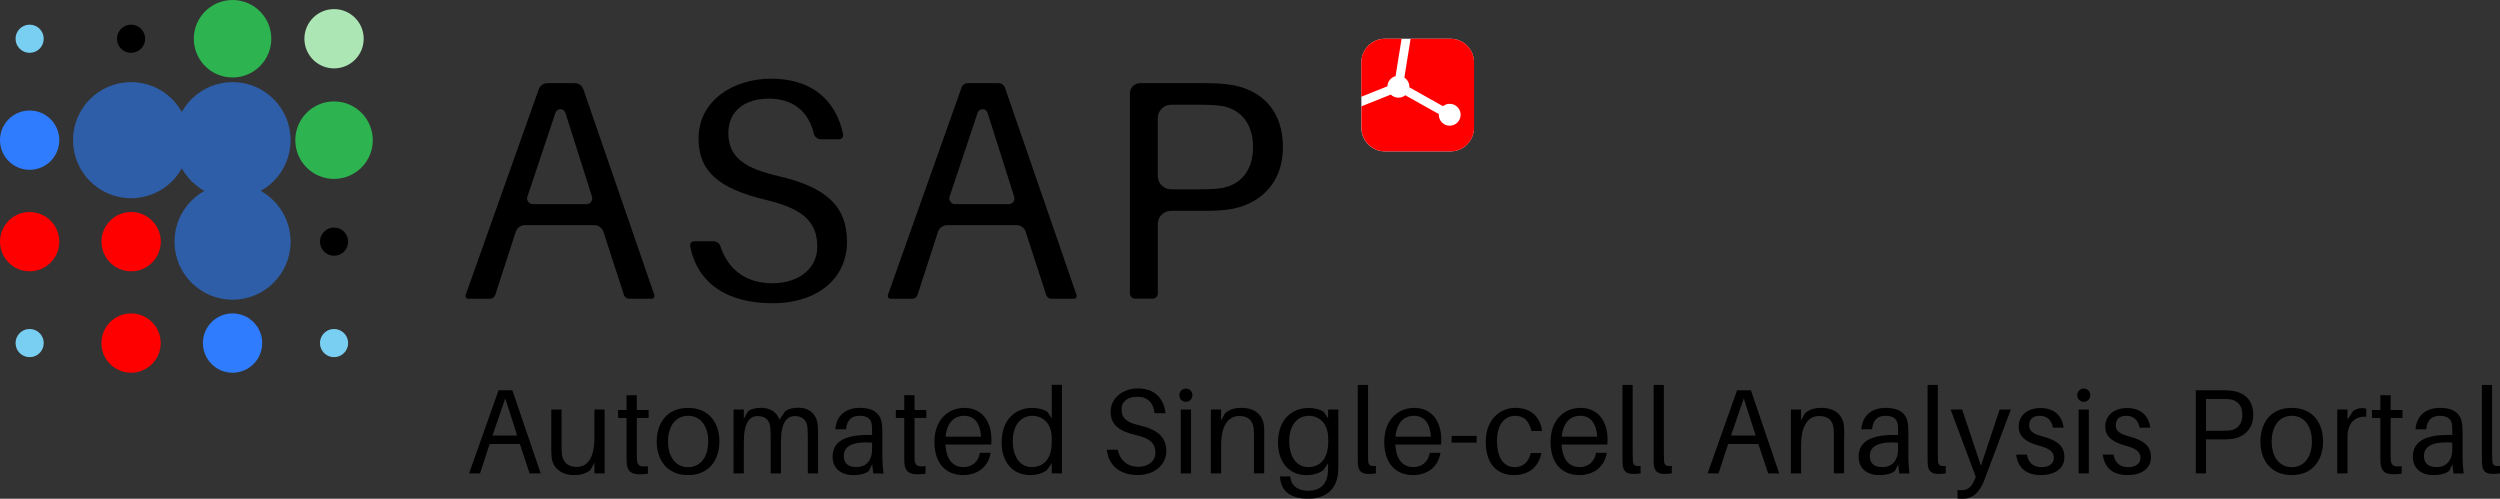 <?xml version="1.0" encoding="UTF-8"?>
<svg id="Calque_1" data-name="Calque 1" xmlns="http://www.w3.org/2000/svg" viewBox="0 0 340.67 67.96">
  <rect x="0" y="0" width="340.67" height="67.96" fill="#333333" stroke="none"/>
  <defs>
    <style>
      .cls-1 {
        fill: #fff;
      }

      .cls-2 {
        fill: red;
      }

      .cls-3 {
        fill: #ace6b4;
      }

      .cls-4 {
        fill: #2db350;
      }

      .cls-5 {
        fill: #2e5ea7;
      }

      .cls-6 {
        fill: #307cff;
      }

      .cls-7 {
        fill: #79cff2;
      }
    </style>
  </defs>
  <circle class="cls-7" cx="45.52" cy="46.75" r="1.92"/>
  <circle cx="45.52" cy="32.93" r="1.92"/>
  <circle class="cls-4" cx="45.52" cy="19.1" r="5.28"/>
  <circle class="cls-6" cx="31.69" cy="46.75" r="4.04"/>
  <path class="cls-5" d="m23.78,32.93c0-4.37,3.54-7.91,7.91-7.91,4.37,0,7.91,3.54,7.91,7.91s-3.54,7.91-7.91,7.91c-4.37,0-7.91-3.54-7.91-7.91Z"/>
  <circle class="cls-4" cx="31.69" cy="5.28" r="5.28"/>
  <circle class="cls-2" cx="17.86" cy="46.75" r="4.04"/>
  <path class="cls-2" d="m13.83,32.93c0-2.23,1.81-4.04,4.04-4.04,2.23,0,4.04,1.81,4.04,4.04,0,2.23-1.81,4.04-4.04,4.04-2.23,0-4.04-1.81-4.04-4.04Z"/>
  <path class="cls-3" d="m41.48,5.28c0-2.23,1.81-4.04,4.04-4.04,2.23,0,4.04,1.81,4.04,4.04,0,2.23-1.81,4.04-4.04,4.04-2.23,0-4.04-1.81-4.04-4.04Z"/>
  <circle class="cls-5" cx="17.86" cy="19.1" r="7.91"/>
  <path d="m15.94,5.28c0-1.06.86-1.92,1.92-1.92,1.06,0,1.92.86,1.92,1.92,0,1.06-.86,1.92-1.92,1.92-1.06,0-1.92-.86-1.92-1.92Z"/>
  <circle class="cls-7" cx="4.04" cy="46.75" r="1.92"/>
  <path class="cls-2" d="m0,32.93c0-2.23,1.81-4.04,4.04-4.04,2.23,0,4.04,1.81,4.04,4.04,0,2.23-1.81,4.04-4.04,4.04-2.23,0-4.04-1.81-4.04-4.04Z"/>
  <circle class="cls-6" cx="4.04" cy="19.1" r="4.04"/>
  <circle class="cls-7" cx="4.04" cy="5.28" r="1.92"/>
  <path class="cls-5" d="m23.78,19.1c0-4.37,3.54-7.91,7.91-7.91,4.37,0,7.91,3.54,7.91,7.91s-3.54,7.91-7.91,7.91c-4.37,0-7.91-3.54-7.91-7.91Z"/>
  <path d="m94.59,32.88c-.17,0-.31.07-.42.2-.11.14-.16.32-.12.5,1,4.99,4.98,7.74,11.2,7.74s10.17-3.43,10.17-8.35-2.89-7.47-9.36-8.98c-4.21-.99-6.81-2.32-6.81-5.88,0-2.88,2.12-4.67,5.53-4.67,3.22,0,5.39,1.69,6.11,4.75.11.46.52.79.99.79h2.46c.23,0,.37-.13.43-.2.11-.13.15-.31.12-.48-1.02-4.89-4.51-7.58-9.84-7.58-4.9,0-9.86,2.81-9.86,8.18,0,4.36,2.64,6.78,9.11,8.32,5.09,1.19,7.07,2.99,7.07,6.41,0,2.93-2.51,4.97-6.1,4.97s-6.06-1.84-7.11-5.06c-.13-.39-.52-.66-.96-.66h-2.59Z"/>
  <g>
    <path d="m66.72,60.5l-1.31,4.01h-1.49l4.02-11.33h1.88l3.86,11.33h-1.51l-1.33-4.01h-4.12Zm3.75-1.15l-1.62-5.06-1.74,5.06h3.36Z"/>
    <path d="m82.39,64.51h-1.39v-1.48l-.54,1.02c-.73.54-1.36.69-2.24.69-1.78,0-2.82-1.02-3.02-2.22-.06-.44-.08-.79-.08-1.49v-5.22h1.4v4.96c0,.28.02.75.06,1.2.13.99.83,1.66,2,1.66,1.35,0,2.42-1.02,2.42-3.99v-3.83h1.39v8.7Z"/>
    <path d="m86.77,61.96c0,.3,0,.44.02.67.06.84.41,1.02,1.49.89v1.03c-.41.07-.79.08-1.18.08-1.07,0-1.62-.44-1.7-1.53-.02-.23-.02-.59-.02-1.08v-5.07h-1.15v-1.08h1.15v-2.02h1.4v2.02h1.61v1.08h-1.61v5.01Z"/>
    <path d="m98.03,60.16c0,2.45-1.35,4.58-4.27,4.58s-4.27-2.13-4.27-4.58,1.35-4.58,4.27-4.58,4.27,2.12,4.27,4.58Zm-1.52,0c0-2.05-1.01-3.5-2.74-3.5s-2.74,1.44-2.74,3.5,1.01,3.5,2.74,3.5,2.74-1.46,2.74-3.5Z"/>
    <path d="m111.48,59.19v5.32h-1.4v-4.66c0-.77-.02-1.25-.06-1.69-.13-.99-.75-1.46-1.72-1.46-1.09,0-1.88.87-1.88,3.51v4.3h-1.4v-4.66c0-.77-.02-1.25-.06-1.69-.13-.99-.75-1.46-1.72-1.46-1.09,0-1.88.87-1.88,3.51v4.3h-1.4v-8.7h1.4v1.26l.55-.99c.44-.36,1.05-.51,1.82-.51,1.31,0,2.16.67,2.48,1.62l.76-1.12c.44-.36,1.05-.51,1.82-.51,1.54,0,2.42.92,2.61,2.12.06.44.08.79.08,1.49Z"/>
    <path d="m118.86,63.26l-.47.94c-.58.41-1.33.54-2.16.54-1.56,0-2.77-.87-2.77-2.48,0-1.97,1.46-2.99,4.83-2.99h.55v-.23c0-.38,0-.72-.03-1.05-.06-.8-.52-1.33-1.67-1.33s-1.75.64-1.85,1.84h-1.46c.13-1.86,1.41-2.92,3.31-2.92,2.04,0,2.9.87,3.05,2.3.03.34.05.77.05,1.15v3.27c0,.66.03,1.25.16,2.22h-1.4l-.15-1.25Zm-.02-2.05v-.89c-2.37-.18-3.86.33-3.86,1.82,0,1.05.67,1.51,1.72,1.51,1.3,0,2.14-.87,2.14-2.45Z"/>
    <path d="m124.61,61.96c0,.3,0,.44.02.67.06.84.41,1.02,1.49.89v1.03c-.41.07-.79.08-1.18.08-1.07,0-1.62-.44-1.7-1.53-.02-.23-.02-.59-.02-1.08v-5.07h-1.15v-1.08h1.15v-2.02h1.4v2.02h1.61v1.08h-1.61v5.01Z"/>
    <path d="m135.07,60.58h-6.23c.13,2.3,1.2,3.07,2.47,3.07,1.12,0,2.03-.71,2.22-1.95h1.46c-.34,2.1-1.98,3.04-3.75,3.04-2.24,0-3.91-1.48-3.91-4.55,0-2.82,1.74-4.61,4.09-4.61s3.68,1.79,3.68,4.33c0,.13,0,.36-.03.67Zm-6.21-1.08h4.83c-.13-1.81-.89-2.84-2.3-2.84s-2.37.98-2.53,2.84Z"/>
    <path d="m144.71,64.51h-1.39v-1.4l-.65.94c-.49.41-1.4.69-2.27.69-2.51,0-3.91-1.9-3.91-4.45,0-3.22,1.98-4.71,4.2-4.71.71,0,1.62.21,2.06.57l.57.85v-4.56h1.39v12.07Zm-1.39-4.27v-.48c0-2.25-1.4-3.1-2.63-3.1-1.51,0-2.68,1.18-2.68,3.46,0,1.97.88,3.53,2.6,3.53,1.43,0,2.71-.92,2.71-3.42Z"/>
    <path d="m158.81,56.31h-1.49c-.13-1.43-.96-2.25-2.37-2.25-1.18,0-2.12.56-2.12,1.74s.7,1.76,2.4,2.15c2.47.57,3.7,1.59,3.7,3.51s-1.69,3.27-3.84,3.27c-2.47,0-4.02-1.26-4.27-3.45h1.49c.32,1.49,1.35,2.33,2.81,2.33,1.28,0,2.32-.71,2.32-1.89,0-1.38-.78-2-2.74-2.46-1.98-.46-3.36-1.26-3.36-3.14s1.67-3.19,3.73-3.19c2.32,0,3.54,1.43,3.75,3.37Z"/>
    <path d="m162.49,53.85c0,.51-.39.9-.89.9s-.89-.39-.89-.9.39-.9.89-.9.89.39.89.9Zm-1.59,10.66v-8.7h1.4v8.7h-1.4Z"/>
    <path d="m172.27,59.61v4.89h-1.4v-4.79c0-.44,0-.8-.03-1.25-.08-1.02-.63-1.77-1.96-1.77s-2.48,1.02-2.48,3.99v3.83h-1.4v-8.7h1.4v1.49l.54-1c.73-.58,1.36-.72,2.24-.72,1.88,0,2.94,1.02,3.07,2.54.03.44.03.79.03,1.49Z"/>
    <path d="m182.38,62.37c0,.54,0,1.21-.02,1.69-.08,2.54-1.61,3.89-4.09,3.89s-3.67-1.04-3.84-2.87l-.02-.16h1.41l.02.15c.11,1.07.96,1.81,2.43,1.81,1.7,0,2.63-.99,2.69-2.66.02-.41.02-.69.02-.95v-.15l-.65.94c-.49.41-1.4.69-2.27.69-2.51,0-3.91-1.9-3.91-4.45,0-3.22,1.98-4.71,4.2-4.71.71,0,1.62.21,2.06.57l.57.85v-1.2h1.39v6.57Zm-1.39-2.13v-.48c0-2.25-1.4-3.1-2.63-3.1-1.51,0-2.68,1.18-2.68,3.46,0,1.97.88,3.53,2.6,3.53,1.43,0,2.71-.92,2.71-3.42Z"/>
    <path d="m186.42,62.01c0,.26,0,.54.02.82.03.56.29.74,1.05.66v1.02c-.31.05-.67.07-.99.07-.81,0-1.41-.26-1.46-1.36-.02-.3-.02-.67-.02-1.15v-9.62h1.4v9.57Z"/>
    <path d="m196.37,60.58h-6.23c.13,2.3,1.2,3.07,2.47,3.07,1.12,0,2.03-.71,2.22-1.95h1.46c-.34,2.1-1.98,3.04-3.75,3.04-2.24,0-3.91-1.48-3.91-4.55,0-2.82,1.74-4.61,4.09-4.61s3.68,1.79,3.68,4.33c0,.13,0,.36-.03.67Zm-6.21-1.08h4.83c-.13-1.81-.89-2.84-2.3-2.84s-2.37.98-2.53,2.84Z"/>
    <path d="m197.81,60.32v-.92h3.41v.92h-3.41Z"/>
    <path d="m210.14,58.73h-1.46c-.31-1.4-1.05-2.07-2.21-2.07-1.35,0-2.48,1.07-2.48,3.42,0,2.53,1.1,3.58,2.38,3.58,1.14,0,1.93-.66,2.22-1.92h1.46c-.42,2.02-1.85,3-3.76,3-2.17,0-3.83-1.38-3.83-4.56,0-2.94,1.88-4.6,4.04-4.6s3.37,1.25,3.63,3.15Z"/>
    <path d="m219.03,60.58h-6.23c.13,2.3,1.2,3.07,2.47,3.07,1.12,0,2.03-.71,2.22-1.95h1.46c-.34,2.1-1.98,3.04-3.75,3.04-2.24,0-3.91-1.48-3.91-4.55,0-2.82,1.74-4.61,4.09-4.61s3.68,1.79,3.68,4.33c0,.13,0,.36-.03.67Zm-6.21-1.08h4.83c-.13-1.81-.89-2.84-2.3-2.84s-2.37.98-2.53,2.84Z"/>
    <path d="m222.49,62.01c0,.26,0,.54.02.82.03.56.29.74,1.05.66v1.02c-.31.05-.67.07-.99.07-.81,0-1.41-.26-1.46-1.36-.02-.3-.02-.67-.02-1.15v-9.62h1.39v9.57Z"/>
    <path d="m226.74,62.01c0,.26,0,.54.02.82.03.56.29.74,1.05.66v1.02c-.31.05-.67.07-.99.07-.81,0-1.41-.26-1.46-1.36-.02-.3-.02-.67-.02-1.15v-9.62h1.39v9.57Z"/>
    <path d="m235.49,60.5l-1.31,4.01h-1.49l4.02-11.33h1.88l3.86,11.33h-1.51l-1.33-4.01h-4.12Zm3.75-1.15l-1.62-5.06-1.74,5.06h3.36Z"/>
    <path d="m251.29,59.61v4.89h-1.39v-4.79c0-.44,0-.8-.03-1.25-.08-1.02-.63-1.77-1.96-1.77s-2.48,1.02-2.48,3.99v3.83h-1.39v-8.7h1.39v1.49l.54-1c.73-.58,1.36-.72,2.24-.72,1.88,0,2.94,1.02,3.07,2.54.03.44.03.79.03,1.49Z"/>
    <path d="m258.67,63.26l-.47.94c-.58.41-1.33.54-2.16.54-1.56,0-2.77-.87-2.77-2.48,0-1.97,1.46-2.99,4.83-2.99h.55v-.23c0-.38,0-.72-.03-1.05-.06-.8-.52-1.33-1.67-1.33s-1.75.64-1.85,1.84h-1.46c.13-1.86,1.41-2.92,3.31-2.92,2.04,0,2.9.87,3.05,2.3.03.34.05.77.05,1.15v3.27c0,.66.03,1.25.16,2.22h-1.4l-.15-1.25Zm-.02-2.05v-.89c-2.37-.18-3.86.33-3.86,1.82,0,1.05.67,1.51,1.72,1.51,1.3,0,2.14-.87,2.14-2.45Z"/>
    <path d="m264.07,62.01c0,.26,0,.54.02.82.03.56.29.74,1.05.66v1.02c-.31.05-.67.07-.99.07-.81,0-1.41-.26-1.46-1.36-.02-.3-.02-.67-.02-1.15v-9.62h1.39v9.57Z"/>
    <path d="m270.48,65.25c-.7,1.84-1.62,2.71-3.02,2.71-.31,0-.5,0-.71-.03v-1.15c.21.02.36.02.5.02.86,0,1.43-.38,1.87-1.53l.11-.31-3.42-9.15h1.57l2.56,7.65,2.55-7.65h1.52l-3.54,9.44Z"/>
    <path d="m281.22,58.28h-1.46c-.19-1.02-.81-1.62-1.82-1.62s-1.43.54-1.43,1.3c0,.87.71,1.21,1.88,1.53,1.98.53,2.92,1.31,2.92,2.79,0,1.64-1.38,2.46-3.2,2.46s-3.11-.82-3.37-2.79h1.46c.23,1.26,1.02,1.71,2.01,1.71.92,0,1.67-.43,1.67-1.26s-.58-1.28-2.03-1.67c-1.54-.43-2.77-1.07-2.77-2.59s1.2-2.54,2.97-2.54c1.93,0,2.98,1.12,3.16,2.71Z"/>
    <path d="m284.84,53.85c0,.51-.39.9-.89.9s-.89-.39-.89-.9.39-.9.89-.9.89.39.89.9Zm-1.59,10.66v-8.7h1.39v8.7h-1.39Z"/>
    <path d="m293.02,58.28h-1.46c-.19-1.02-.81-1.62-1.82-1.62s-1.43.54-1.43,1.3c0,.87.71,1.21,1.88,1.53,1.98.53,2.92,1.31,2.92,2.79,0,1.64-1.38,2.46-3.2,2.46s-3.11-.82-3.37-2.79h1.46c.23,1.26,1.02,1.71,2.01,1.71.92,0,1.67-.43,1.67-1.26s-.58-1.28-2.03-1.67c-1.54-.43-2.77-1.07-2.77-2.59s1.2-2.54,2.97-2.54c1.93,0,2.98,1.12,3.16,2.71Z"/>
    <path d="m307.05,56.53c0,1.92-1.28,3.07-2.9,3.28-.5.07-.89.07-1.46.07h-2.08v4.63h-1.39v-11.33h3.47c.57,0,.96,0,1.46.07,1.78.23,2.9,1.36,2.9,3.28Zm-1.49,0c0-1.31-.7-1.9-1.49-2.08-.31-.07-.75-.08-1.25-.08h-2.21v4.33h2.21c.5,0,.94-.02,1.25-.08.79-.18,1.49-.77,1.49-2.08Z"/>
    <path d="m316.56,60.16c0,2.45-1.35,4.58-4.27,4.58s-4.27-2.13-4.27-4.58,1.35-4.58,4.27-4.58,4.27,2.12,4.27,4.58Zm-1.52,0c0-2.05-1.01-3.5-2.74-3.5s-2.74,1.44-2.74,3.5,1,3.5,2.74,3.5,2.74-1.46,2.74-3.5Z"/>
    <path d="m322.45,55.72v1.07c-1.46-.1-2.56.77-2.56,2.76v4.96h-1.4v-8.7h1.4v1.36l.78-1.17c.36-.25.79-.39,1.2-.39.23,0,.42.03.58.11Z"/>
    <path d="m325.76,61.96c0,.3,0,.44.02.67.07.84.41,1.02,1.49.89v1.03c-.41.07-.79.08-1.18.08-1.07,0-1.62-.44-1.7-1.53-.02-.23-.02-.59-.02-1.08v-5.07h-1.15v-1.08h1.15v-2.02h1.4v2.02h1.61v1.08h-1.61v5.01Z"/>
    <path d="m334.19,63.26l-.47.94c-.58.41-1.33.54-2.16.54-1.56,0-2.77-.87-2.77-2.48,0-1.97,1.46-2.99,4.83-2.99h.55v-.23c0-.38,0-.72-.03-1.05-.06-.8-.52-1.33-1.67-1.33s-1.75.64-1.85,1.84h-1.46c.13-1.86,1.41-2.92,3.31-2.92,2.04,0,2.9.87,3.05,2.3.03.34.05.77.05,1.15v3.27c0,.66.03,1.25.16,2.22h-1.4l-.15-1.25Zm-.02-2.05v-.89c-2.37-.18-3.86.33-3.86,1.82,0,1.05.67,1.51,1.72,1.51,1.3,0,2.14-.87,2.14-2.45Z"/>
    <path d="m339.6,62.01c0,.26,0,.54.02.82.03.56.29.74,1.05.66v1.02c-.31.05-.67.07-.99.07-.81,0-1.41-.26-1.46-1.36-.02-.3-.02-.67-.02-1.15v-9.62h1.39v9.57Z"/>
  </g>
  <path d="m89.17,40.2l-9.68-28.04c-.17-.5-.64-.83-1.17-.83h-3.73c-.52,0-.99.33-1.17.82l-9.97,28.05c-.04.12-.02.24.05.35s.19.16.31.16h2.98c.32,0,.6-.2.69-.5l2.8-8.62c.18-.54.68-.91,1.25-.91h9.45c.57,0,1.07.37,1.25.91l2.8,8.62c.1.3.38.5.69.5h3.08c.12,0,.24-.06.31-.16s.09-.23.05-.34Zm-8.61-12.7c-.15.2-.38.32-.63.32h-7.32c-.25,0-.49-.12-.63-.32-.15-.2-.19-.47-.11-.7l3.82-11.43c.1-.29.37-.49.68-.49h0c.31,0,.59.21.68.5l3.62,11.42c.07.24.03.5-.12.7Z"/>
  <path d="m146.7,40.2l-9.76-28.26c-.13-.36-.47-.61-.86-.61h-4.2c-.38,0-.72.24-.85.6l-10.04,28.27c-.04.12-.02.24.05.35s.19.16.31.16h2.98c.32,0,.59-.2.69-.5l2.8-8.62c.18-.54.68-.91,1.25-.91h9.45c.57,0,1.07.37,1.25.91l2.8,8.62c.1.3.38.5.69.5h3.08c.12,0,.24-.06.31-.16s.09-.23.05-.35Zm-8.61-12.7c-.15.2-.38.32-.63.32h-7.32c-.25,0-.49-.12-.63-.33s-.19-.47-.11-.7l3.82-11.42c.1-.3.37-.49.68-.49h0c.31,0,.59.2.68.5l3.62,11.43c.07.24.03.5-.11.69Z"/>
  <path d="m167.33,11.5c-1.36-.17-2.42-.17-4.02-.17h-7.94c-.77,0-1.4.63-1.4,1.4v27.26c0,.39.32.71.71.71h2.38c.39,0,.71-.32.71-.71v-9.47c0-.99.8-1.79,1.79-1.79h3.74c1.6,0,2.67,0,4.03-.17,3.62-.48,7.49-2.97,7.49-8.53,0-4.8-2.73-7.91-7.49-8.54Zm-.76,14.11c-.76.13-1.75.19-3.14.19h-3.84c-1,0-1.82-.82-1.82-1.82v-7.89c0-1,.82-1.82,1.82-1.82h3.84c1.4,0,2.39.06,3.13.18,2.66.5,4.19,2.54,4.19,5.58s-1.52,5.08-4.18,5.58Z"/>
  <path class="cls-1" d="m197.65,5.28h-8.93c-1.76,0-3.21,1.44-3.21,3.21v8.93c0,1.76,1.44,3.21,3.21,3.21h8.93c1.76,0,3.21-1.44,3.21-3.21v-8.93c0-1.76-1.44-3.21-3.21-3.21Z"/>
  <g>
    <path class="cls-2" d="m188.71,5.28c-1.76,0-3.21,1.44-3.21,3.21v4.69l3.56-1.42c.03-.67.49-1.22,1.11-1.38l.82-5.1h-2.28Z"/>
    <path class="cls-2" d="m197.65,5.28h-5.43l-.85,5.29c.41.27.68.73.68,1.25,0,.03,0,.06,0,.08l4.58,2.57c.25-.2.57-.32.92-.32.83,0,1.49.67,1.49,1.49s-.67,1.49-1.49,1.49-1.49-.67-1.49-1.49c0-.03,0-.07,0-.1l-4.57-2.56c-.26.21-.58.33-.93.33-.41,0-.77-.16-1.04-.42l-4,1.6v2.93c0,1.76,1.44,3.21,3.21,3.21h8.93c1.76,0,3.21-1.44,3.21-3.21v-8.93c0-1.76-1.44-3.21-3.21-3.21Z"/>
  </g>
</svg>